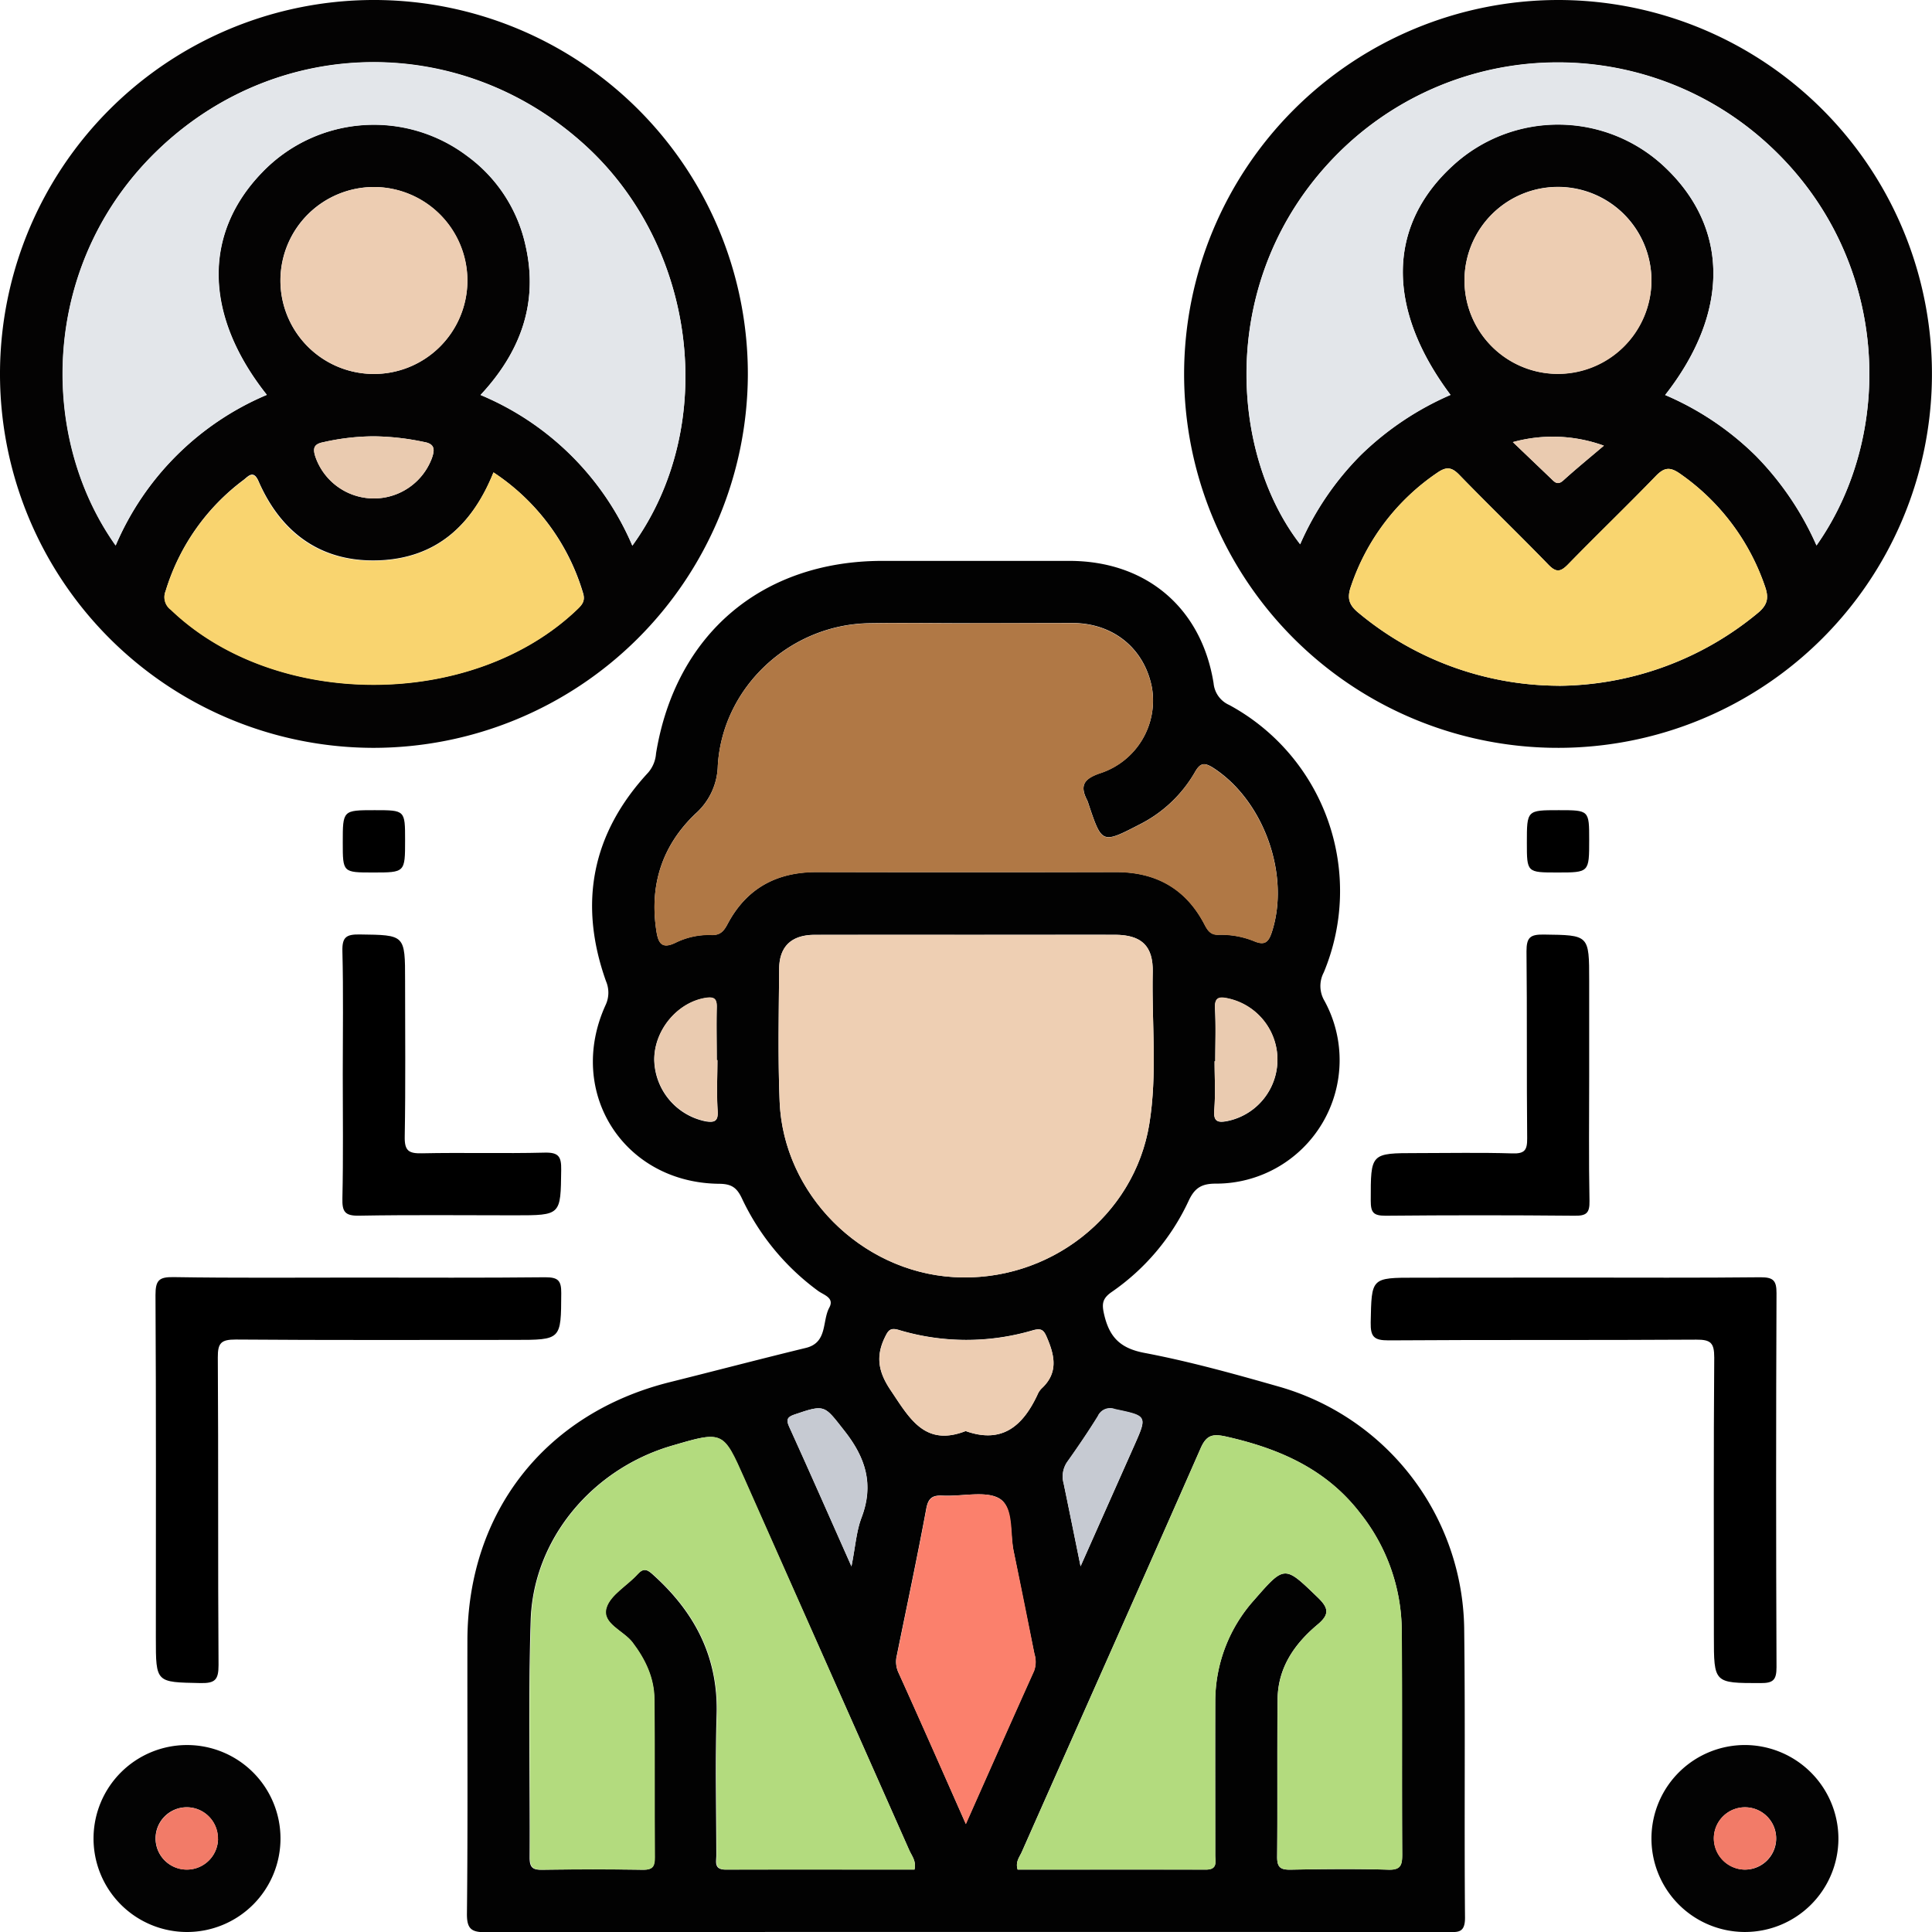 <svg id="Layer_1" data-name="Layer 1" xmlns="http://www.w3.org/2000/svg" viewBox="0 0 372.01 372.07"><defs><style>.cls-1{fill:#020202;}.cls-2{fill:#040303;}.cls-3{fill:#030303;}.cls-4{fill:#b07845;}.cls-5{fill:#eecfb3;}.cls-6{fill:#b3db7e;}.cls-7{fill:#fb806c;}.cls-8{fill:#edcdb2;}.cls-9{fill:#c6cad2;}.cls-10{fill:#eacbb0;}.cls-11{fill:#e3e6ea;}.cls-12{fill:#f9d46f;}.cls-13{fill:#f9d56f;}.cls-14{fill:#f27b68;}</style></defs><title>outsourcing</title><path class="cls-1" d="M306.47,582.75c-30.62,0-61.24,0-91.87.07-2.93,0-4-.42-3.94-3.72.19-17.5.06-35,.09-52.5.05-24.7,15-43.74,39-49.72,8.7-2.17,17.38-4.45,26.1-6.57,4.3-1,3.16-5.14,4.58-7.77,1.05-1.94-1.1-2.43-2.2-3.26a46.67,46.67,0,0,1-14.61-17.75c-1-2.14-2.05-2.82-4.4-2.84-18.41-.18-29.5-17.65-21.87-34.4a5.6,5.6,0,0,0,.09-4.6c-5.35-15-2.73-28.47,8.13-40.19a6.31,6.31,0,0,0,1.5-3.67c3.75-22.93,20.35-37.06,43.56-37.08q18,0,36,0c14.79,0,25.47,9,27.8,23.57a5.07,5.07,0,0,0,3,4.17A40.73,40.73,0,0,1,375.64,398a5.6,5.6,0,0,0,.13,5.45,23.78,23.78,0,0,1-20.93,35.21c-2.8,0-4.09.88-5.24,3.36a43.61,43.61,0,0,1-14.83,17.53c-1.76,1.24-1.89,2.26-1.42,4.29,1,4.34,3.06,6.52,7.75,7.41,8.8,1.67,17.47,4.09,26.09,6.55a49.15,49.15,0,0,1,35.49,46.36c.23,18.62,0,37.25.16,55.87,0,3-1.43,2.74-3.38,2.74Q353,582.74,306.47,582.75Zm1.06-252v0c-6.49,0-13-.11-19.49,0-15.19.29-28.16,12.29-29.07,27.4a12.77,12.77,0,0,1-4.32,9.29c-6.39,6.1-8.86,13.68-7.52,22.47.35,2.36,1,3.7,3.76,2.32a14.59,14.59,0,0,1,6.9-1.46c1.67.06,2.35-.77,3.06-2.11,3.62-6.83,9.4-10,17.1-10q28.86.07,57.72,0c7.71,0,13.45,3.22,17,10.07.62,1.18,1.19,2.06,2.75,2a16.92,16.92,0,0,1,7,1.31c1.87.73,2.58.1,3.19-1.71,3.66-11-1.48-25.46-11.29-31.76-1.61-1-2.42-1-3.45.79a25.55,25.55,0,0,1-10.74,10.16c-7.2,3.72-7.2,3.71-9.77-3.94a5.27,5.27,0,0,0-.25-.7c-1.5-2.88-.68-4.18,2.5-5.26a14.72,14.72,0,0,0,9.95-16.48c-1.43-7.46-7.35-12.36-15.15-12.43C320.78,330.71,314.16,330.75,307.53,330.75Zm-.64,60c-9.75,0-19.49,0-29.24,0-4.5,0-6.84,2.22-6.87,6.57-.07,8.49-.25,17,.09,25.49.7,17.82,15.65,32.77,33.49,33.84,18.33,1.1,34.79-11.68,37.69-29.48,1.58-9.68.45-19.46.66-29.19.11-5.1-2.15-7.22-7.32-7.24C325.89,390.73,316.39,390.75,306.89,390.75Zm-10.06,180c.4-1.62-.51-2.63-1-3.73Q280,531.28,264.08,495.56c-4.14-9.32-4.13-9.32-14-6.43-15.32,4.48-26.66,18-27.15,33.61-.49,15.23-.12,30.49-.2,45.74,0,1.83.58,2.33,2.34,2.3,6.5-.09,13-.1,19.5,0,1.94,0,2.23-.77,2.22-2.43-.07-10.13,0-20.25-.08-30.37,0-4.14-1.73-7.69-4.23-11-1.71-2.26-5.86-3.61-5-6.6.75-2.54,4-4.29,6-6.5,1.17-1.27,1.9-.93,3,.08,8.05,7.23,12.6,15.9,12.25,27-.28,9-.07,18-.05,27,0,1.26-.53,2.8,1.81,2.79C272.67,570.71,284.77,570.74,296.83,570.74Zm19.87,0c12,0,24.12,0,36.21,0,2.33,0,1.83-1.49,1.83-2.77,0-9.87,0-19.75,0-29.62a29.26,29.26,0,0,1,7.48-19.51c5.92-6.79,5.85-6.69,12.25-.52,2.08,2,2.36,3.26,0,5.21-4.45,3.72-7.66,8.31-7.72,14.39-.11,10.12,0,20.25-.09,30.37,0,2.06.69,2.49,2.57,2.46,6.25-.11,12.51-.18,18.75,0,2.55.09,2.77-1,2.76-3-.08-14.37,0-28.75-.09-43.12a36.68,36.68,0,0,0-8-22.53c-6.54-8.51-15.61-12.44-25.75-14.73-2.67-.6-3.86-.34-5,2.3-11.39,25.92-22.94,51.77-34.4,77.65C317.08,568.31,316.23,569.23,316.7,570.74Zm-10-8.79c4.64-10.43,8.87-20,13.14-29.47a5.06,5.06,0,0,0,.08-3.28c-1.35-6.59-2.67-13.19-4-19.77-.73-3.5-.11-8.47-2.64-10.09s-7.23-.44-11-.62c-1.93-.09-2.79.39-3.18,2.53-1.75,9.43-3.75,18.81-5.66,28.21a5,5,0,0,0,.27,3.26C298,542.14,302.14,551.58,306.74,562Zm0-75.65c7.09,2.53,11.05-1.09,13.8-7a3.78,3.78,0,0,1,.82-1.24c3.24-3,2.52-6.31,1-9.82-.58-1.36-1-1.83-2.68-1.36a45.21,45.21,0,0,1-25.82-.06c-1.68-.51-2.06.12-2.69,1.41-1.8,3.7-1.26,6.69,1.12,10.21C295.87,483.83,298.82,489.38,306.7,486.3Zm-22,26.06c.76-3.82.94-6.76,1.94-9.38,2.45-6.4.79-11.58-3.31-16.76-3.86-4.9-3.66-5.14-9.55-3.12-1.39.47-1.71.95-1.06,2.38C276.61,494.06,280.4,502.68,284.7,512.36Zm44.11,0,10.26-23.07c2.65-5.95,2.62-5.85-3.66-7.19a2.59,2.59,0,0,0-3.28,1.38c-1.85,2.94-3.78,5.85-5.81,8.68a4.93,4.93,0,0,0-.77,4.22C326.58,501.33,327.59,506.32,328.81,512.32Zm-69.92-97.47h-.14c0-3.36-.07-6.72,0-10.08.05-1.63-.39-2.17-2.1-1.91-5.42.83-9.93,6.15-9.93,11.89a12.34,12.34,0,0,0,9.94,11.88c1.78.28,2.4-.11,2.26-2.09C258.72,421.32,258.89,418.08,258.89,414.85Zm95.86.21h-.13c0,3.11.19,6.23-.06,9.32-.18,2.18.52,2.57,2.46,2.2a12.06,12.06,0,0,0,.31-23.59c-1.8-.41-2.77-.3-2.63,2C354.89,408.34,354.75,411.71,354.75,415.06Z" transform="translate(-120.75 -210.75)"/><path class="cls-2" d="M192.57,354.75A72,72,0,1,1,264.75,283,72.13,72.13,0,0,1,192.57,354.75Zm49.94-38.93c16.8-23.19,12.39-58-9.56-77.55-23.5-21-58.06-20.71-81,.61-23.23,21.55-24.17,55.39-8.91,76.89a54.81,54.81,0,0,1,29.1-29c-12.09-15.24-12.34-31-.91-42.82a29.83,29.83,0,0,1,39.55-3.14A29,29,0,0,1,221.94,258c2.55,11.12-1,20.57-8.66,28.79A54.7,54.7,0,0,1,242.51,315.82Zm-26.74-14.11c-4.14,10.31-11.17,16.52-22.06,16.93S175,313.55,170.58,303.5c-1-2.38-2-1.07-2.94-.34a41.76,41.76,0,0,0-15,21.39,3,3,0,0,0,1,3.55c20.06,19.29,58,19.32,78.22,0,1-.92,1.63-1.66,1.16-3.18A42.14,42.14,0,0,0,215.77,301.71Zm-22.89-54.95a18,18,0,1,0,17.86,18.3A18.06,18.06,0,0,0,192.88,246.76Zm-.2,48a44.87,44.87,0,0,0-9.65,1.13c-1.85.35-2.09,1.16-1.55,2.82a11.92,11.92,0,0,0,22.44.24c.56-1.62.6-2.75-1.59-3.11A49,49,0,0,0,192.68,294.76Z" transform="translate(-120.75 -210.75)"/><path class="cls-2" d="M420.68,210.75a72,72,0,1,1-71.93,72A72.11,72.11,0,0,1,420.68,210.75Zm20.7,76.06a56.32,56.32,0,0,1,17.47,11.71,57.94,57.94,0,0,1,11.67,17.24c15.77-22.36,14-57.32-10.9-78.65a59.89,59.89,0,0,0-82.06,4c-22.54,23.41-20,57-6.46,74.42a56.11,56.11,0,0,1,11.75-17.25,57.41,57.41,0,0,1,17.2-11.51c-12.51-16.71-12.19-32.78.68-44.36a29.9,29.9,0,0,1,40.52.44C453.7,254.58,453.85,270.89,441.38,286.81Zm-20.49,56a60.73,60.73,0,0,0,38.3-14c1.83-1.51,2.22-2.83,1.43-5.09a43.48,43.48,0,0,0-16.38-21.76c-1.95-1.37-3.06-1.21-4.68.47-5.55,5.76-11.32,11.3-16.89,17-1.48,1.52-2.32,1.57-3.82,0-5.65-5.83-11.51-11.47-17.16-17.3-1.43-1.47-2.45-1.53-4.09-.42a42.88,42.88,0,0,0-16.72,21.94c-.79,2.26-.4,3.58,1.43,5.08A60.54,60.54,0,0,0,420.89,342.79Zm17.85-78a18,18,0,1,0-18.26,17.92A18.08,18.08,0,0,0,438.74,264.82Zm-26.69,31.06,7.27,6.95c.73.69,1.29,1.48,2.45.43,2.54-2.3,5.2-4.47,7.81-6.69A28.86,28.86,0,0,0,412.05,295.88Z" transform="translate(-120.75 -210.75)"/><path d="M189.75,456.75c12,0,24,.07,36-.06,2.44,0,3.09.61,3.07,3.06-.05,9,.05,9-9.07,9-17.87,0-35.74.07-53.61-.07-2.81,0-3.47.65-3.45,3.45.13,19.75,0,39.49.14,59.24,0,2.8-.64,3.51-3.45,3.46-8.62-.18-8.62,0-8.62-8.72,0-22,.06-44-.07-66,0-2.81.65-3.49,3.45-3.45C166,456.85,177.88,456.75,189.75,456.75Z" transform="translate(-120.75 -210.75)"/><path d="M423.75,456.75c12,0,24,.07,36-.06,2.45,0,3.08.62,3.07,3.07q-.15,36,0,72c0,2.44-.61,3.09-3.06,3.07-9,0-9,.05-9-9.07,0-17.87-.07-35.74.07-53.61,0-2.8-.65-3.47-3.45-3.45-19.74.13-39.49,0-59.24.14-2.79,0-3.51-.63-3.46-3.45.18-8.62,0-8.62,8.71-8.62Z" transform="translate(-120.75 -210.75)"/><path d="M426.75,418c0,8-.1,16,.06,24,.05,2.38-.64,2.87-2.91,2.84q-18.18-.17-36.36,0c-2.37,0-2.85-.64-2.85-2.9,0-9.16-.08-9.16,8.91-9.16,6.12,0,12.25-.13,18.36.06,2.39.08,2.87-.65,2.85-2.91-.12-12,0-24-.13-36,0-2.67.7-3.26,3.29-3.23,8.78.12,8.78,0,8.78,8.92Z" transform="translate(-120.75 -210.75)"/><path d="M186.75,417.51c0-7.88.13-15.75-.07-23.62-.07-2.72.77-3.24,3.31-3.21,8.76.12,8.76,0,8.76,8.94,0,10,.11,20-.07,30-.05,2.72.77,3.26,3.32,3.2,7.87-.17,15.74.07,23.61-.13,2.72-.07,3.24.77,3.2,3.32-.11,8.75,0,8.75-8.94,8.75-10,0-20-.11-30,.07-2.72.05-3.25-.78-3.19-3.32C186.86,433.5,186.75,425.5,186.75,417.51Z" transform="translate(-120.75 -210.75)"/><path class="cls-3" d="M156.7,546.76a18,18,0,1,1-17.94,17.85A18,18,0,0,1,156.7,546.76Zm6,18.13a6,6,0,1,0-6,5.85A6,6,0,0,0,162.73,564.89Z" transform="translate(-120.75 -210.75)"/><path class="cls-3" d="M474.74,564.87a18,18,0,1,1-17.68-18.11A18.06,18.06,0,0,1,474.74,564.87Zm-18.28,5.87a6,6,0,1,0-5.7-6.19A6.07,6.07,0,0,0,456.46,570.74Z" transform="translate(-120.75 -210.75)"/><path d="M192.9,366.75c5.85,0,5.85,0,5.85,5.78,0,6.22,0,6.22-6.15,6.22-5.85,0-5.85,0-5.85-5.78C186.75,366.75,186.75,366.75,192.9,366.75Z" transform="translate(-120.75 -210.75)"/><path d="M420.88,366.75c5.87,0,5.87,0,5.87,5.75,0,6.25,0,6.25-6.13,6.25-5.87,0-5.87,0-5.87-5.75C414.75,366.75,414.75,366.75,420.88,366.75Z" transform="translate(-120.75 -210.75)"/><path class="cls-4" d="M307.53,330.75c6.63,0,13.25,0,19.87,0,7.8.07,13.72,5,15.15,12.43a14.72,14.72,0,0,1-9.95,16.48c-3.18,1.08-4,2.38-2.5,5.26a5.27,5.27,0,0,1,.25.7c2.57,7.65,2.57,7.66,9.77,3.94a25.55,25.55,0,0,0,10.74-10.16c1-1.8,1.84-1.83,3.45-.79,9.81,6.3,14.95,20.79,11.29,31.76-.61,1.81-1.32,2.44-3.19,1.71a16.92,16.92,0,0,0-7-1.31c-1.56.08-2.13-.8-2.75-2-3.59-6.85-9.33-10.08-17-10.07q-28.86,0-57.72,0c-7.7,0-13.48,3.14-17.1,10-.71,1.34-1.39,2.17-3.06,2.11a14.59,14.59,0,0,0-6.9,1.46c-2.8,1.38-3.41,0-3.76-2.32-1.34-8.79,1.13-16.37,7.52-22.47a12.77,12.77,0,0,0,4.32-9.29c.91-15.11,13.88-27.11,29.07-27.4,6.5-.13,13,0,19.49,0Z" transform="translate(-120.75 -210.75)"/><path class="cls-5" d="M306.89,390.75c9.5,0,19,0,28.5,0,5.17,0,7.43,2.14,7.32,7.24-.21,9.73.92,19.51-.66,29.19-2.9,17.8-19.36,30.58-37.69,29.48-17.84-1.07-32.79-16-33.49-33.84-.34-8.49-.16-17-.09-25.49,0-4.35,2.37-6.55,6.87-6.57C287.4,390.72,297.14,390.75,306.89,390.75Z" transform="translate(-120.75 -210.75)"/><path class="cls-6" d="M296.83,570.74c-12.06,0-24.16,0-36.26,0-2.34,0-1.8-1.53-1.81-2.79,0-9-.23-18,.05-27,.35-11.1-4.2-19.77-12.25-27-1.13-1-1.86-1.35-3-.08-2,2.21-5.28,4-6,6.5-.89,3,3.26,4.34,5,6.6,2.5,3.29,4.19,6.84,4.23,11,.09,10.12,0,20.24.08,30.37,0,1.66-.28,2.46-2.22,2.43-6.5-.11-13-.1-19.5,0-1.76,0-2.35-.47-2.34-2.3.08-15.25-.29-30.51.2-45.74.49-15.6,11.83-29.13,27.15-33.61,9.88-2.89,9.87-2.89,14,6.43Q280,531.29,295.83,567C296.32,568.11,297.23,569.12,296.83,570.74Z" transform="translate(-120.75 -210.75)"/><path class="cls-6" d="M316.7,570.74c-.47-1.51.38-2.43.82-3.41,11.46-25.88,23-51.73,34.4-77.65,1.17-2.64,2.36-2.9,5-2.3,10.14,2.29,19.21,6.22,25.75,14.73a36.68,36.68,0,0,1,8,22.53c.13,14.37,0,28.75.09,43.12,0,2.08-.21,3.14-2.76,3-6.24-.2-12.5-.13-18.75,0-1.88,0-2.6-.4-2.57-2.46.11-10.12,0-20.25.09-30.37.06-6.08,3.27-10.67,7.72-14.39,2.34-2,2.06-3.2,0-5.21-6.4-6.17-6.33-6.27-12.25.52a29.26,29.26,0,0,0-7.48,19.51c-.07,9.87,0,19.75,0,29.62,0,1.28.5,2.78-1.83,2.77C340.82,570.71,328.72,570.74,316.7,570.74Z" transform="translate(-120.75 -210.75)"/><path class="cls-7" d="M306.74,562c-4.6-10.37-8.77-19.81-13-29.23a5,5,0,0,1-.27-3.26c1.91-9.4,3.91-18.78,5.66-28.21.39-2.14,1.25-2.62,3.18-2.53,3.73.18,8.28-1.1,11,.62s1.91,6.59,2.64,10.09c1.38,6.58,2.7,13.18,4,19.77a5.06,5.06,0,0,1-.08,3.28C315.61,542,311.38,551.52,306.74,562Z" transform="translate(-120.75 -210.75)"/><path class="cls-8" d="M306.7,486.3c-7.88,3.08-10.83-2.47-14.43-7.82-2.38-3.52-2.92-6.51-1.12-10.21.63-1.29,1-1.92,2.69-1.41a45.21,45.21,0,0,0,25.82.06c1.66-.47,2.1,0,2.68,1.36,1.5,3.51,2.22,6.83-1,9.82a3.78,3.78,0,0,0-.82,1.24C317.75,485.21,313.79,488.83,306.7,486.3Z" transform="translate(-120.75 -210.75)"/><path class="cls-9" d="M284.7,512.36c-4.3-9.68-8.09-18.3-12-26.88-.65-1.43-.33-1.91,1.06-2.38,5.89-2,5.69-1.78,9.55,3.12,4.1,5.18,5.76,10.36,3.31,16.76C285.64,505.6,285.46,508.54,284.7,512.36Z" transform="translate(-120.75 -210.75)"/><path class="cls-9" d="M328.81,512.32c-1.22-6-2.23-11-3.26-16a4.93,4.93,0,0,1,.77-4.22c2-2.83,4-5.74,5.81-8.68a2.59,2.59,0,0,1,3.28-1.38c6.28,1.34,6.31,1.24,3.66,7.19Z" transform="translate(-120.75 -210.75)"/><path class="cls-10" d="M258.89,414.85c0,3.23-.17,6.47.06,9.69.14,2-.48,2.37-2.26,2.09a12.34,12.34,0,0,1-9.94-11.88c0-5.74,4.51-11.06,9.93-11.89,1.71-.26,2.15.28,2.1,1.91-.1,3.36,0,6.72,0,10.08Z" transform="translate(-120.75 -210.75)"/><path class="cls-10" d="M354.75,415.06c0-3.35.14-6.72-.05-10.06-.14-2.31.83-2.42,2.63-2a12.06,12.06,0,0,1-.31,23.59c-1.94.37-2.64,0-2.46-2.2.25-3.09.06-6.21.06-9.32Z" transform="translate(-120.75 -210.75)"/><path class="cls-11" d="M242.51,315.82a54.7,54.7,0,0,0-29.23-29c7.64-8.22,11.21-17.67,8.66-28.79a29,29,0,0,0-11.2-17.19,29.83,29.83,0,0,0-39.55,3.14c-11.43,11.81-11.18,27.58.91,42.82a54.81,54.81,0,0,0-29.1,29c-15.26-21.5-14.32-55.34,8.91-76.89,23-21.32,57.54-21.57,81-.61C254.9,257.84,259.31,292.63,242.51,315.82Z" transform="translate(-120.75 -210.75)"/><path class="cls-12" d="M215.77,301.71A42.14,42.14,0,0,1,233,325c.47,1.52-.2,2.26-1.16,3.18-20.23,19.28-58.16,19.25-78.22,0a3,3,0,0,1-1-3.55,41.76,41.76,0,0,1,15-21.39c1-.73,1.91-2,2.94.34,4.37,10.05,12.11,15.54,23.13,15.14S211.63,312,215.77,301.71Z" transform="translate(-120.75 -210.75)"/><path class="cls-8" d="M192.88,246.76a18,18,0,1,1-18.12,17.67A18.08,18.08,0,0,1,192.88,246.76Z" transform="translate(-120.75 -210.75)"/><path class="cls-10" d="M192.68,294.77a48.27,48.27,0,0,1,9.65,1.07c2.19.36,2.15,1.49,1.59,3.11a11.92,11.92,0,0,1-22.44-.24c-.54-1.66-.3-2.47,1.55-2.82A44.23,44.23,0,0,1,192.68,294.77Z" transform="translate(-120.75 -210.75)"/><path class="cls-11" d="M441.38,286.81c12.47-15.92,12.32-32.23-.13-43.92a29.9,29.9,0,0,0-40.52-.44c-12.87,11.58-13.19,27.65-.68,44.36a57.41,57.41,0,0,0-17.2,11.51,56.11,56.11,0,0,0-11.75,17.25c-13.5-17.47-16.08-51,6.46-74.42a59.89,59.89,0,0,1,82.06-4c24.93,21.33,26.67,56.29,10.9,78.65a57.94,57.94,0,0,0-11.67-17.24A56.32,56.32,0,0,0,441.38,286.81Z" transform="translate(-120.75 -210.75)"/><path class="cls-13" d="M420.89,342.79a60.54,60.54,0,0,1-38.58-14.06c-1.83-1.5-2.22-2.82-1.43-5.08a42.88,42.88,0,0,1,16.72-21.94c1.64-1.11,2.66-1,4.09.42,5.65,5.83,11.51,11.47,17.16,17.3,1.5,1.55,2.34,1.5,3.82,0,5.57-5.74,11.34-11.28,16.89-17,1.62-1.68,2.73-1.84,4.68-.47a43.48,43.48,0,0,1,16.38,21.76c.79,2.26.4,3.58-1.43,5.09A60.73,60.73,0,0,1,420.89,342.79Z" transform="translate(-120.75 -210.75)"/><path class="cls-8" d="M438.74,264.82A18,18,0,1,1,421,246.76,18.09,18.09,0,0,1,438.74,264.82Z" transform="translate(-120.75 -210.75)"/><path class="cls-10" d="M412.05,295.88a28.86,28.86,0,0,1,17.53.69c-2.61,2.22-5.27,4.39-7.81,6.69-1.16,1.05-1.72.26-2.45-.43Z" transform="translate(-120.75 -210.75)"/><path class="cls-14" d="M162.73,564.89a6,6,0,1,1-5.74-6.13A6,6,0,0,1,162.73,564.89Z" transform="translate(-120.75 -210.75)"/><path class="cls-14" d="M456.46,570.74a6,6,0,1,1,6.27-5.61A6.06,6.06,0,0,1,456.46,570.74Z" transform="translate(-120.75 -210.75)"/></svg>